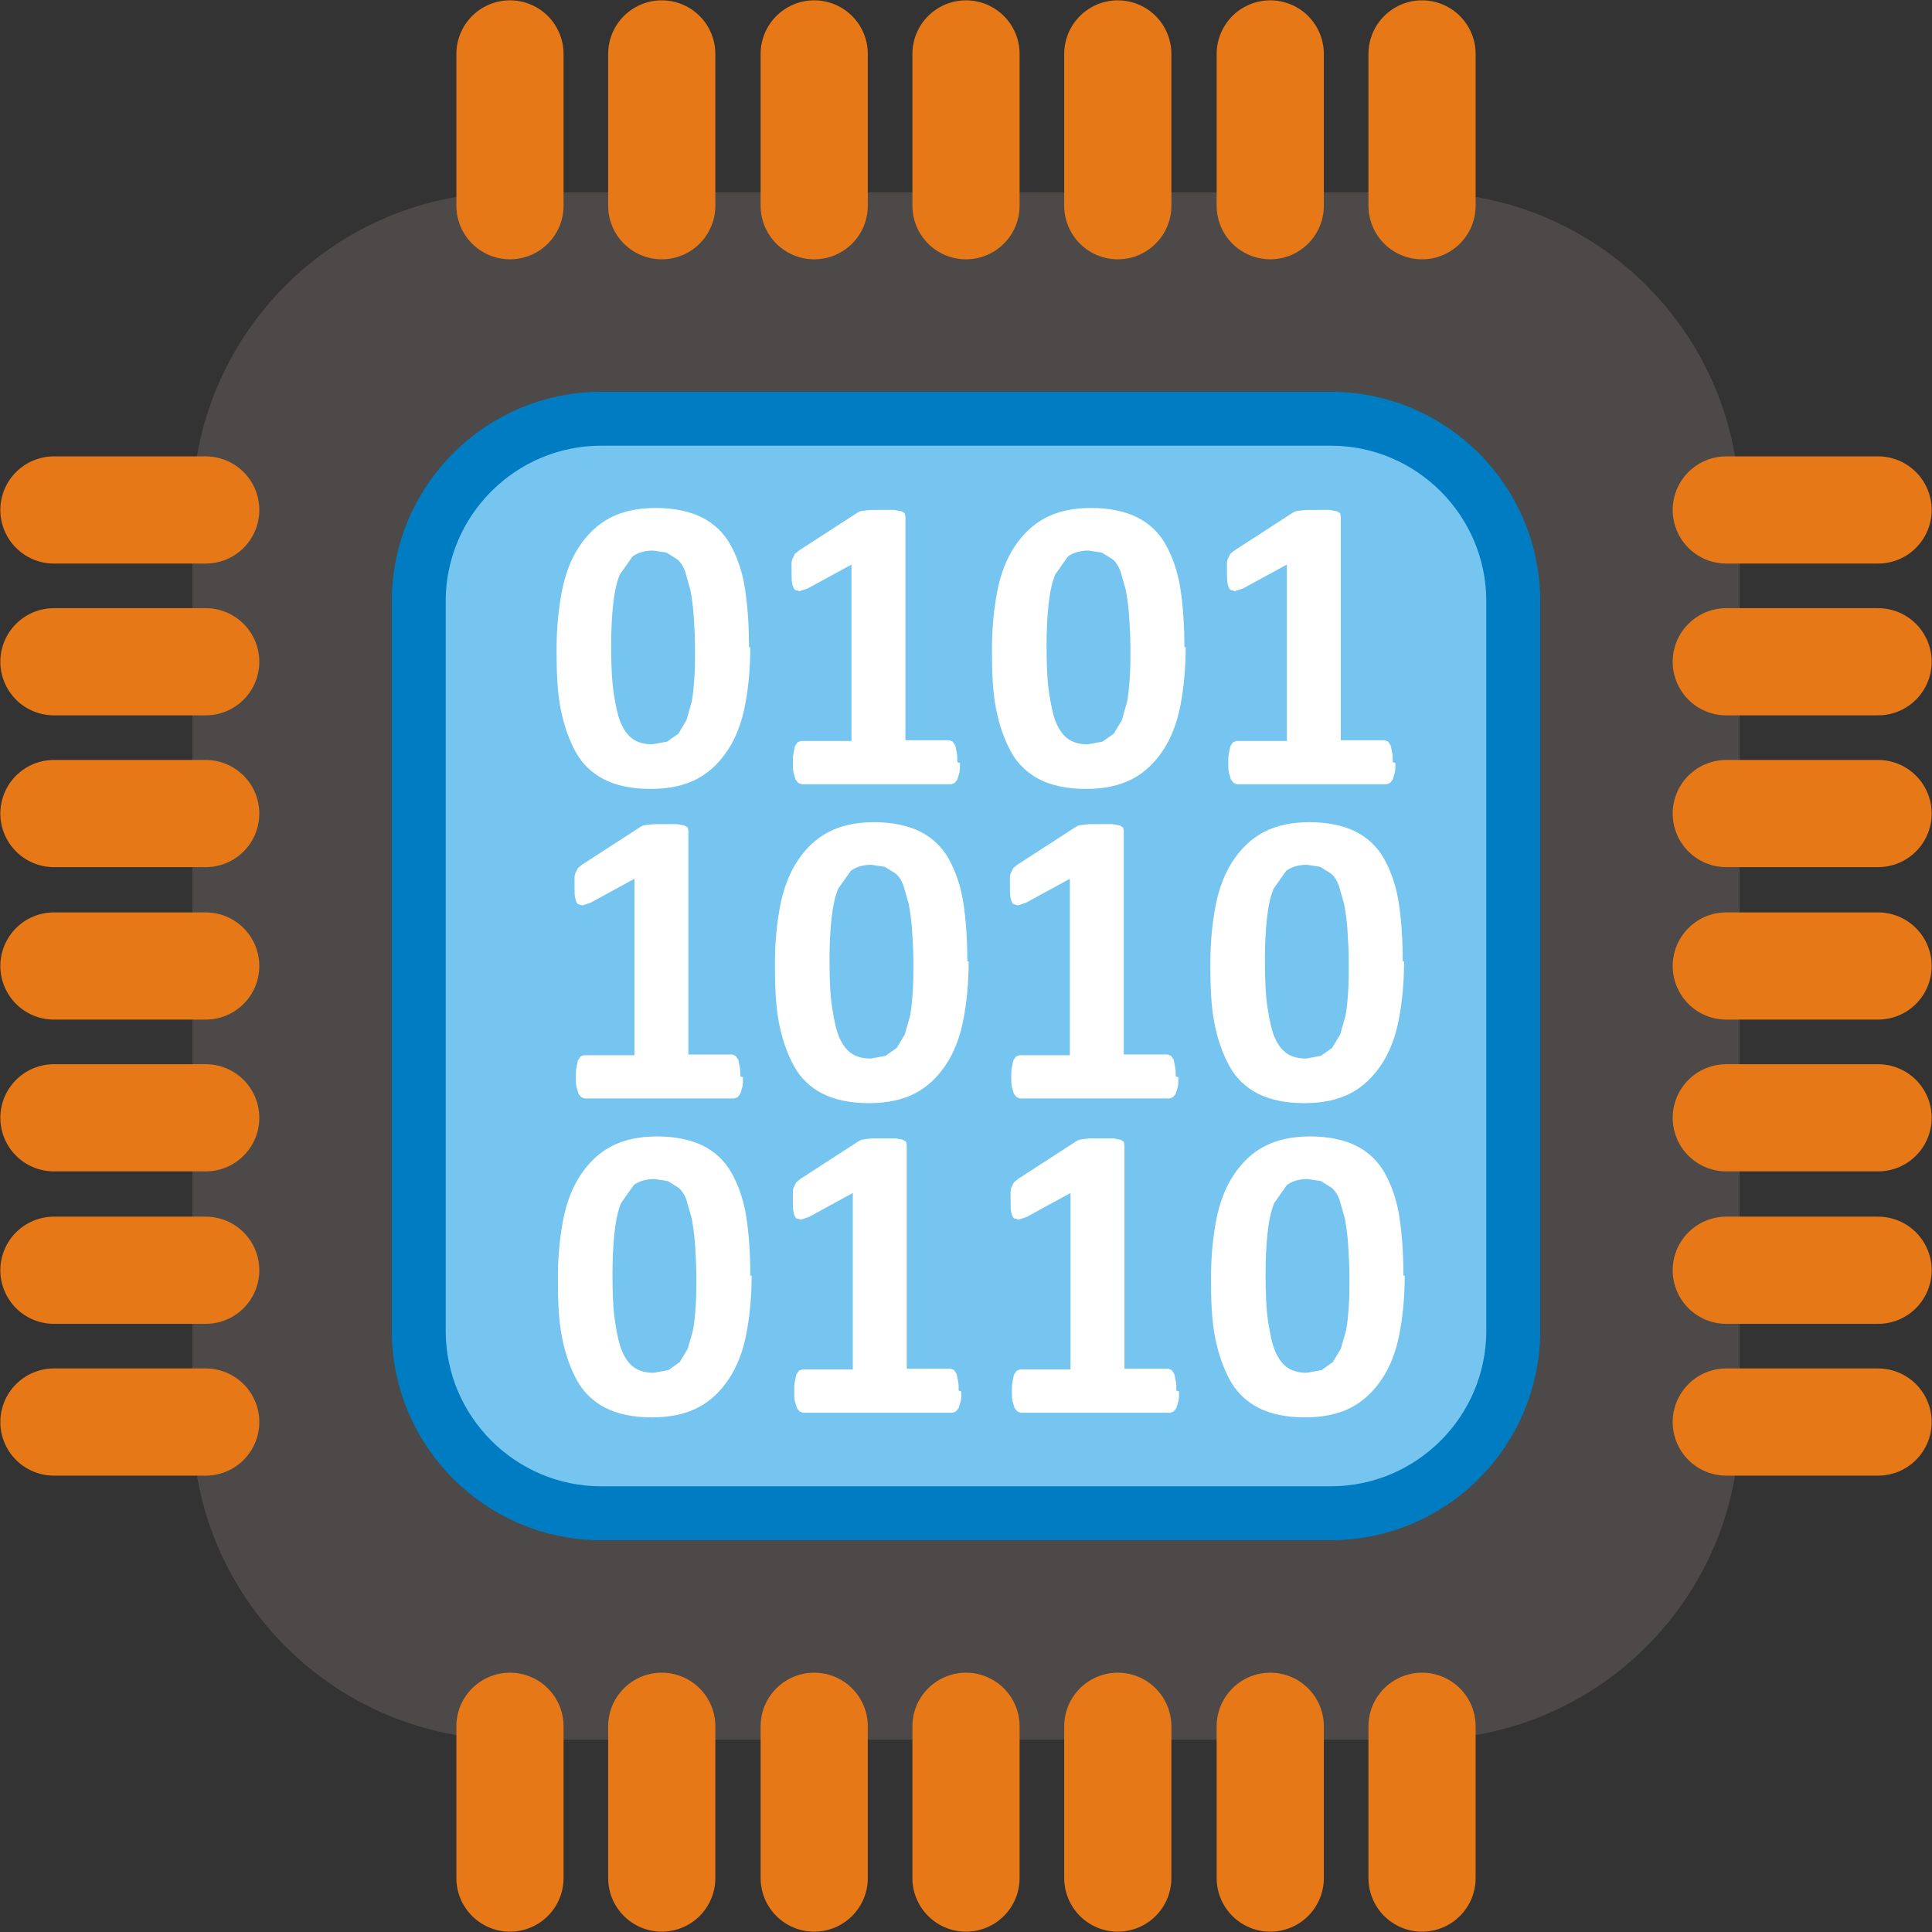 <?xml version="1.0" encoding="UTF-8"?>
<!DOCTYPE svg PUBLIC "-//W3C//DTD SVG 1.1//EN" "http://www.w3.org/Graphics/SVG/1.1/DTD/svg11.dtd">
<svg fill-rule="evenodd" height="90.04" image-rendering="optimizeQuality" shape-rendering="geometricPrecision" text-rendering="geometricPrecision" viewBox="0 0 2.902 2.902" width="90.04" xml:space="preserve" xmlns="http://www.w3.org/2000/svg"><rect x="0" y="0" width="2.902" height="2.902" fill="#333333" stroke="none"/><defs>
  
 </defs>
 
 <g id="Diagram">
  
  
   <path d="m.766.309h1.37c.252,0 .457.205.457.457v1.37c0,.252-.205.457-.457.457h-1.37c-.252,0-.457-.205-.457-.457v-1.37c0-.252.205-.457.457-.457z" fill="#4d4948" stroke="#4d4948" stroke-width=".04"></path>
   
    <path d="m.309,1.908h-.228" fill="none" stroke="#e77817" stroke-linecap="round" stroke-width=".161"></path>
    <path d="m.309,1.679h-.228" fill="none" stroke="#e77817" stroke-linecap="round" stroke-width=".161"></path>
    <path d="m.309,1.222h-.228" fill="none" stroke="#e77817" stroke-linecap="round" stroke-width=".161"></path>
    <path d="m.309,1.451h-.228" fill="none" stroke="#e77817" stroke-linecap="round" stroke-width=".161"></path>
    <path d="m.309.994h-.228" fill="none" stroke="#e77817" stroke-linecap="round" stroke-width=".161"></path>
    <path d="m.309.766h-.228" fill="none" stroke="#e77817" stroke-linecap="round" stroke-width=".161"></path>
    <path d="m.309,2.136h-.228" fill="none" stroke="#e77817" stroke-linecap="round" stroke-width=".161"></path>
   
   
    <path d="m2.821,1.908h-.228" fill="none" stroke="#e77817" stroke-linecap="round" stroke-width=".161"></path>
    <path d="m2.821,1.679h-.228" fill="none" stroke="#e77817" stroke-linecap="round" stroke-width=".161"></path>
    <path d="m2.821,1.222h-.228" fill="none" stroke="#e77817" stroke-linecap="round" stroke-width=".161"></path>
    <path d="m2.821,1.451h-.228" fill="none" stroke="#e77817" stroke-linecap="round" stroke-width=".161"></path>
    <path d="m2.821.994h-.228" fill="none" stroke="#e77817" stroke-linecap="round" stroke-width=".161"></path>
    <path d="m2.821.766h-.228" fill="none" stroke="#e77817" stroke-linecap="round" stroke-width=".161"></path>
    <path d="m2.821,2.136h-.228" fill="none" stroke="#e77817" stroke-linecap="round" stroke-width=".161"></path>
   
   
    <path d="m.994,2.821v-.228" fill="none" stroke="#e77817" stroke-linecap="round" stroke-width=".161"></path>
    <path d="m1.223,2.821v-.228" fill="none" stroke="#e77817" stroke-linecap="round" stroke-width=".161"></path>
    <path d="m1.679,2.821v-.228" fill="none" stroke="#e77817" stroke-linecap="round" stroke-width=".161"></path>
    <path d="m1.451,2.821v-.228" fill="none" stroke="#e77817" stroke-linecap="round" stroke-width=".161"></path>
    <path d="m1.908,2.821v-.228" fill="none" stroke="#e77817" stroke-linecap="round" stroke-width=".161"></path>
    <path d="m2.136,2.821v-.228" fill="none" stroke="#e77817" stroke-linecap="round" stroke-width=".161"></path>
    <path d="m.766,2.821v-.228" fill="none" stroke="#e77817" stroke-linecap="round" stroke-width=".161"></path>
   
   
    <path d="m.994.309v-.228" fill="none" stroke="#e77817" stroke-linecap="round" stroke-width=".161"></path>
    <path d="m1.223.309v-.228" fill="none" stroke="#e77817" stroke-linecap="round" stroke-width=".161"></path>
    <path d="m1.679.309v-.228" fill="none" stroke="#e77817" stroke-linecap="round" stroke-width=".161"></path>
    <path d="m1.451.309v-.228" fill="none" stroke="#e77817" stroke-linecap="round" stroke-width=".161"></path>
    <path d="m1.908.309v-.228" fill="none" stroke="#e77817" stroke-linecap="round" stroke-width=".161"></path>
    <path d="m2.136.309v-.228" fill="none" stroke="#e77817" stroke-linecap="round" stroke-width=".161"></path>
    <path d="m.766.309v-.228" fill="none" stroke="#e77817" stroke-linecap="round" stroke-width=".161"></path>
   
   <path d="m.903.629h1.096c.151,0 .274.123.274.274v1.096c0,.151-.123.274-.274.274h-1.096c-.151,0-.274-.123-.274-.274v-1.096c0-.151.123-.274.274-.274z" fill="#75c5f0" stroke="#007cc3" stroke-width=".081"></path>
   <path d="m1.127.972c0,.033-.003.062-.008.088s-.014.049-.026.067-.027.033-.046.043-.042.015-.07.015-.051-.005-.069-.014-.033-.023-.043-.041-.018-.04-.023-.066-.006-.055-.006-.088 .003-.062.008-.088 .014-.049.026-.067 .027-.033.046-.043 .042-.015.069-.015 .051.005.069.014 .033.023.043.041 .018.04.022.066 .006.055.006.088zm-.083.004c0-.019-.001-.036-.002-.051s-.003-.028-.005-.039l-.008-.028c-.003-.008-.007-.014-.012-.018l-.016-.01-.02-.003c-.012,0-.023.003-.031.009l-.019.027c-.005.012-.008.027-.01.045s-.003.039-.003.062c0,.029.001.053.004.072s.006.034.011.045 .011.019.019.024 .017.007.028.007l.022-.004 .017-.012 .012-.02 .008-.028c.002-.01.003-.022.004-.036s.001-.028.001-.044zm.398.17c0,.006-0.0.011-.001.015l-.003.01-.004.005-.005.002h-.225l-.005-.002-.004-.005-.003-.01c-.001-.004-.001-.009-.001-.015s0-.011.001-.015l.002-.01 .004-.006 .005-.002h.076v-.265l-.066.036-.012.004-.007-.002c-.002-.002-.003-.005-.004-.009s-.001-.011-.001-.019 9.13533e-005-.009 0-.012 .001-.006.002-.008l.003-.006 .006-.005 .088-.057 .004-.002 .006-.001 .01-.001 .016-9.13533e-005 .019 0 .011.002 .005.003 .001.005v.336h.066l.005.002 .004.006 .002.01c.001.004.001.009.001.015zm.339-.174c0,.033-.003.062-.008.088s-.014.049-.026.067-.027.033-.046.043-.042.015-.07.015-.051-.005-.069-.014-.033-.023-.043-.041-.018-.04-.023-.066-.006-.055-.006-.088 .003-.062.008-.088 .014-.049.026-.067 .027-.033.046-.043 .042-.015.069-.015 .051.005.069.014 .033.023.043.041 .018.04.022.066 .006.055.006.088zm-.083.004c0-.019-.001-.036-.002-.051s-.003-.028-.005-.039l-.008-.028c-.003-.008-.007-.014-.012-.018l-.016-.01-.02-.003c-.012,0-.023.003-.031.009l-.019.027c-.005.012-.008.027-.01.045s-.003.039-.003.062c0,.029.001.053.004.072s.006.034.011.045 .011.019.019.024 .017.007.028.007l.022-.004 .017-.012 .012-.02 .008-.028c.002-.01.003-.022.004-.036s.001-.028.001-.044zm.398.17c0,.006-0.0.011-.001.015l-.003.01-.004.005-.005.002h-.225l-.005-.002-.004-.005-.003-.01c-.001-.004-.001-.009-.001-.015s0-.011.001-.015l.002-.01 .004-.006 .005-.002h.076v-.265l-.066.036-.012.004-.007-.002c-.002-.002-.003-.005-.004-.009s-.001-.011-.001-.019 9.13533e-005-.009 0-.012 .001-.006.002-.008l.003-.006 .006-.005 .088-.057 .004-.002 .006-.001 .01-.001 .016-9.13533e-005 .019 0 .011.002 .005.003 .001.005v.336h.066l.005.002 .004.006 .002.01c.001.004.001.009.001.015zm-.98.472c0,.006-0.0.011-.001.015l-.003.01-.004.005-.005.002h-.225l-.005-.002-.004-.005-.003-.01c-.001-.004-.001-.009-.001-.015s0-.011.001-.015l.002-.01 .004-.006 .005-.002h.076v-.265l-.066.036-.012.004-.007-.002c-.002-.002-.003-.005-.004-.009s-.001-.011-.001-.019 9.13533e-005-.009 0-.012 .001-.006.002-.008l.003-.006 .006-.005 .088-.057 .004-.002 .006-.001 .01-.001 .016-9.13533e-005 .019 0 .011.002 .005.003 .001.005v.336h.066l.005.002 .004.006 .002.01c.001.004.001.009.001.015zm.339-.174c0,.033-.003.062-.008.088s-.014.049-.026.067-.027.033-.046.043-.042.015-.07.015-.051-.005-.069-.014-.033-.023-.043-.041-.018-.04-.023-.066-.006-.055-.006-.088 .003-.062.008-.088 .014-.049.026-.067 .027-.033.046-.043 .042-.015.069-.015 .051.005.069.014 .033.023.043.041 .018.04.022.066 .006.055.006.088zm-.083.004c0-.019-.001-.036-.002-.051s-.003-.028-.005-.039l-.008-.028c-.003-.008-.007-.014-.012-.018l-.016-.01-.02-.003c-.012,0-.023.003-.031.009l-.019.027c-.005.012-.008.027-.01.045s-.003.039-.003.062c0,.029.001.053.004.072s.006.034.011.045 .011.019.019.024 .017.007.028.007l.022-.004 .017-.012 .012-.02 .008-.028c.002-.01.003-.022.004-.036s.001-.028.001-.044zm.398.17c0,.006-0.0.011-.001.015l-.003.01-.004.005-.005.002h-.225l-.005-.002-.004-.005-.003-.01c-.001-.004-.001-.009-.001-.015s0-.011.001-.015l.002-.01 .004-.006 .005-.002h.076v-.265l-.066.036-.012.004-.007-.002c-.002-.002-.003-.005-.004-.009s-.001-.011-.001-.019 9.13533e-005-.009 0-.012 .001-.006.002-.008l.003-.006 .006-.005 .088-.057 .004-.002 .006-.001 .01-.001 .016-9.13533e-005 .019 0 .011.002 .005.003 .001.005v.336h.066l.005.002 .004.006 .002.01c.001.004.001.009.001.015zm.339-.174c0,.033-.003.062-.008.088s-.014.049-.026.067-.027.033-.046.043-.042.015-.07.015-.051-.005-.069-.014-.033-.023-.043-.041-.018-.04-.023-.066-.006-.055-.006-.088 .003-.062.008-.088 .014-.049.026-.067 .027-.033.046-.043 .042-.015.069-.015 .051.005.069.014 .033.023.043.041 .018.04.022.066 .006.055.006.088zm-.083.004c0-.019-.001-.036-.002-.051s-.003-.028-.005-.039l-.008-.028c-.003-.008-.007-.014-.012-.018l-.016-.01-.02-.003c-.012,0-.023.003-.031.009l-.019.027c-.005.012-.008.027-.01.045s-.003.039-.003.062c0,.029.001.053.004.072s.006.034.011.045 .011.019.019.024 .017.007.028.007l.022-.004 .017-.012 .012-.02 .008-.028c.002-.01.003-.022.004-.036s.001-.028.001-.044zm-.897.468c0,.033-.003.062-.008.088s-.014.049-.026.067-.027.033-.046.043-.042.015-.07.015-.051-.005-.069-.014-.033-.023-.043-.041-.018-.04-.023-.066-.006-.055-.006-.088 .003-.062.008-.088 .014-.049.026-.067 .027-.033.046-.043 .042-.015.069-.015 .051.005.069.014 .033.023.043.041 .018.04.022.066 .006.055.006.088zm-.083.004c0-.019-.001-.036-.002-.051s-.003-.028-.005-.039l-.008-.028c-.003-.008-.007-.014-.012-.018l-.016-.01-.02-.003c-.012,0-.023.003-.031.009l-.019.027c-.005.012-.008.027-.01.045s-.003.039-.003.062c0,.029.001.053.004.072s.006.034.011.045 .011.019.019.024 .017.007.028.007l.022-.004 .017-.012 .012-.02 .008-.028c.002-.01.003-.022.004-.036s.001-.028.001-.044zm.398.17c0,.006-0.0.011-.001.015l-.003.01-.004.005-.005.002h-.225l-.005-.002-.004-.005-.003-.01c-.001-.004-.001-.009-.001-.015s0-.011.001-.015l.002-.01 .004-.006 .005-.002h.076v-.265l-.066.036-.012.004-.007-.002c-.002-.002-.003-.005-.004-.009s-.001-.011-.001-.019 9.13533e-005-.009 0-.012 .001-.006.002-.008l.003-.006 .006-.005 .088-.057 .004-.002 .006-.001 .01-.001 .016-9.13533e-005 .019 0 .011.002 .005.003 .001.005v.336h.066l.005.002 .004.006 .002.01c.001.004.001.009.001.015zm.327,0c0,.006-0.0.011-.001.015l-.003.01-.004.005-.005.002h-.225l-.005-.002-.004-.005-.003-.01c-.001-.004-.001-.009-.001-.015s0-.011.001-.015l.002-.01 .004-.006 .005-.002h.076v-.265l-.066.036-.012.004-.007-.002c-.002-.002-.003-.005-.004-.009s-.001-.011-.001-.019 9.13533e-005-.009 0-.012 .001-.006.002-.008l.003-.006 .006-.005 .088-.057 .004-.002 .006-.001 .01-.001 .016-9.13533e-005 .019 0 .011.002 .005.003 .001.005v.336h.066l.005.002 .004.006 .002.01c.001.004.001.009.001.015zm.339-.174c0,.033-.003.062-.008.088s-.014.049-.026.067-.027.033-.046.043-.042.015-.07.015-.051-.005-.069-.014-.033-.023-.043-.041-.018-.04-.023-.066-.006-.055-.006-.088 .003-.062.008-.088 .014-.049.026-.067 .027-.033.046-.043 .042-.015.069-.015 .051.005.069.014 .033.023.043.041 .018.04.022.066 .006.055.006.088zm-.083.004c0-.019-.001-.036-.002-.051s-.003-.028-.005-.039l-.008-.028c-.003-.008-.007-.014-.012-.018l-.016-.01-.02-.003c-.012,0-.023.003-.031.009l-.019.027c-.005.012-.008.027-.01.045s-.003.039-.003.062c0,.029.001.053.004.072s.006.034.011.045 .011.019.019.024 .017.007.028.007l.022-.004 .017-.012 .012-.02 .008-.028c.002-.01.003-.022.004-.036s.001-.028.001-.044z" fill="#fff" fill-rule="nonzero"></path>
  
 </g>
</svg>
